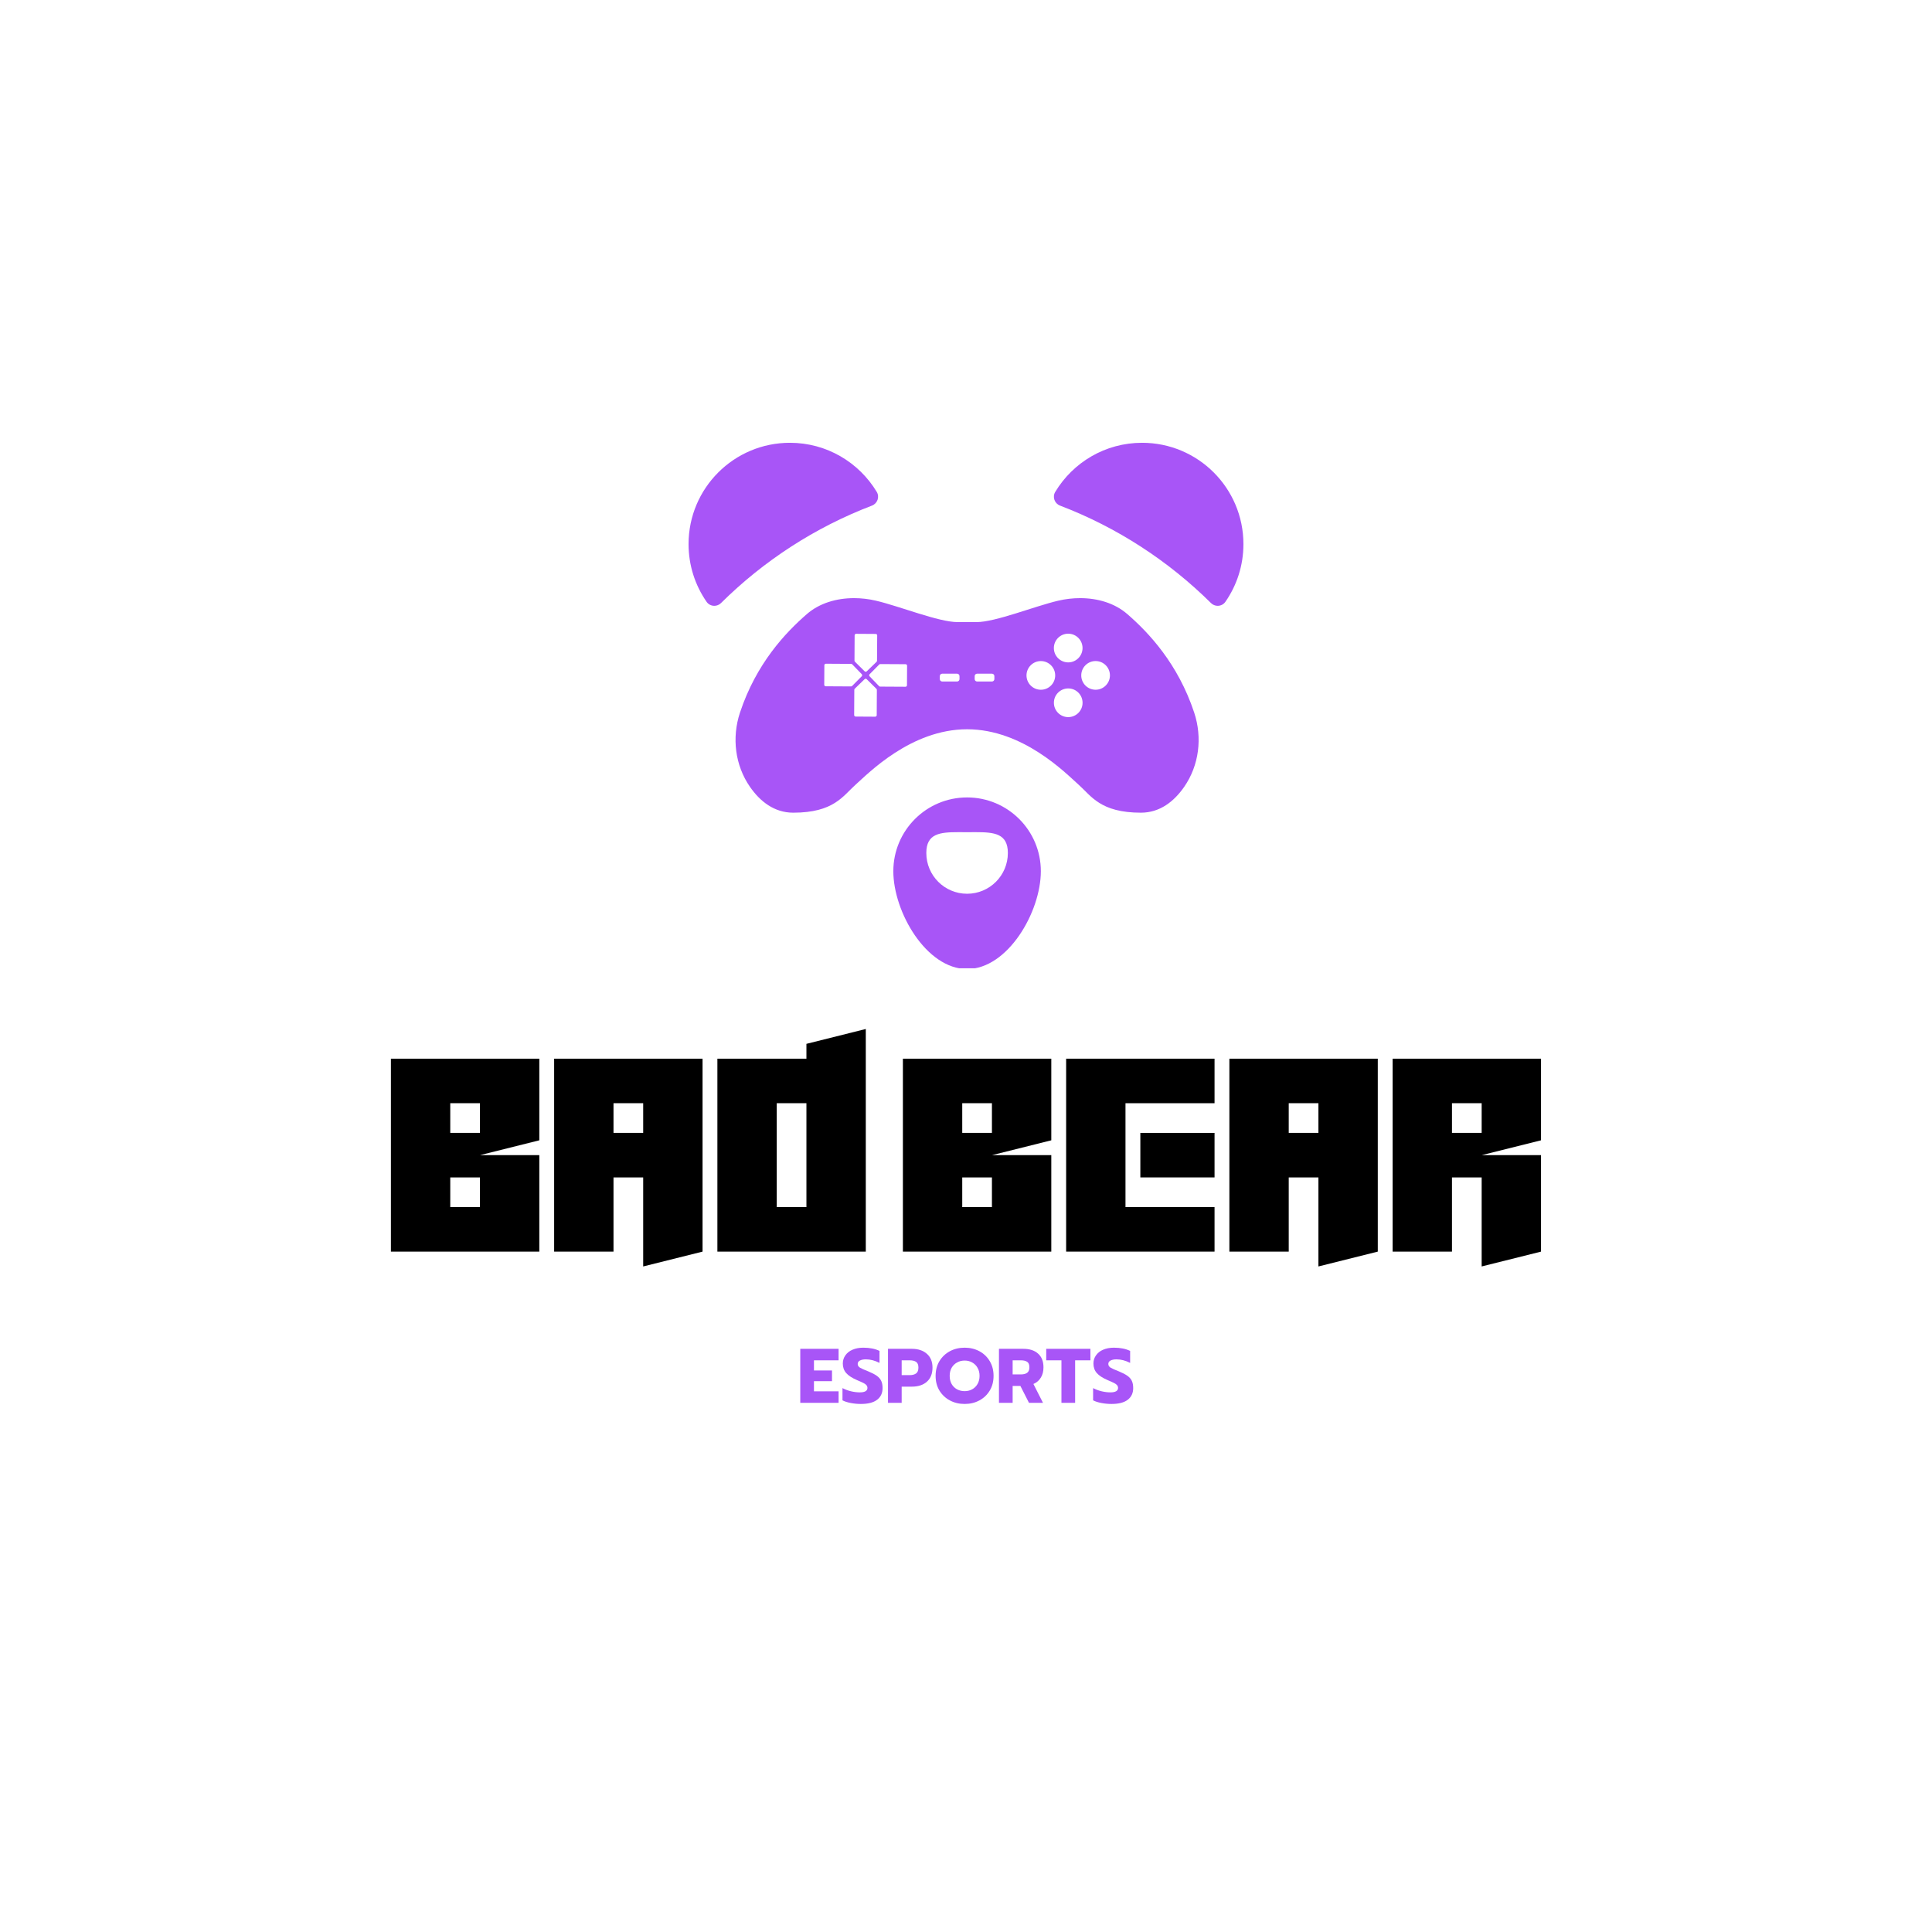 <svg xmlns="http://www.w3.org/2000/svg" xmlns:xlink="http://www.w3.org/1999/xlink" width="500" zoomAndPan="magnify" viewBox="0 0 375 375" height="500" preserveAspectRatio="xMidYMid meet" version="1.0"><defs><g/><clipPath id="d78757177f"><path d="M 133.598 85.945 L 241.598 85.945 L 241.598 187.945 L 133.598 187.945 Z M 133.598 85.945 " clip-rule="nonzero"/></clipPath></defs><g clip-path="url(#d78757177f)"><path fill="#a855f7" d="M 187.711 188.086 C 179.805 188.086 173.395 177.008 173.395 169.102 C 173.395 161.191 179.805 154.781 187.711 154.781 C 195.617 154.781 202.027 161.191 202.027 169.102 C 202.027 177.008 195.617 188.086 187.711 188.086 M 186.012 161.523 C 182.457 161.523 179.797 161.773 179.797 165.562 C 179.797 169.934 183.34 173.477 187.711 173.477 C 192.082 173.477 195.625 169.934 195.625 165.562 C 195.625 161.773 192.961 161.523 189.41 161.523 C 188.859 161.523 188.293 161.527 187.711 161.527 C 187.129 161.527 186.559 161.523 186.012 161.523 M 207.344 133.625 C 205.816 133.625 204.566 134.855 204.562 136.391 C 204.551 137.926 205.789 139.184 207.324 139.191 C 207.332 139.191 207.34 139.191 207.344 139.191 C 208.875 139.191 210.117 137.953 210.125 136.426 C 210.133 134.887 208.898 133.633 207.359 133.625 C 207.355 133.625 207.348 133.625 207.344 133.625 M 168.02 131.746 C 167.949 131.746 167.879 131.77 167.82 131.828 L 165.91 133.676 C 165.852 133.73 165.82 133.805 165.82 133.879 L 165.793 138.793 C 165.789 138.949 165.922 139.082 166.078 139.086 L 169.875 139.109 C 170.039 139.109 170.168 138.977 170.172 138.82 L 170.199 133.906 C 170.199 133.828 170.164 133.754 170.113 133.699 L 168.223 131.828 C 168.168 131.773 168.094 131.746 168.02 131.746 M 202.031 128.312 C 200.5 128.312 199.254 129.547 199.242 131.082 C 199.238 132.617 200.473 133.871 202.012 133.879 C 202.02 133.879 202.023 133.879 202.031 133.879 C 203.559 133.879 204.805 132.645 204.812 131.113 C 204.824 129.578 203.582 128.324 202.043 128.312 C 202.039 128.312 202.035 128.312 202.031 128.312 M 212.652 128.309 C 211.121 128.309 209.879 129.543 209.871 131.078 C 209.859 132.617 211.098 133.867 212.637 133.879 C 212.641 133.879 212.648 133.879 212.652 133.879 C 214.18 133.879 215.43 132.641 215.438 131.109 C 215.445 129.57 214.207 128.316 212.672 128.309 C 212.664 128.309 212.656 128.309 212.652 128.309 M 170.867 128.895 C 170.789 128.895 170.719 128.926 170.66 128.98 L 168.789 130.867 C 168.68 130.98 168.676 131.16 168.789 131.273 L 170.633 133.184 C 170.691 133.238 170.762 133.27 170.844 133.27 L 175.754 133.297 C 175.754 133.297 175.758 133.297 175.758 133.297 C 175.914 133.297 176.043 133.172 176.043 133.012 L 176.066 129.215 C 176.066 129.055 175.941 128.926 175.781 128.922 L 170.867 128.895 M 160.301 128.828 C 160.141 128.828 160.008 128.957 160.008 129.117 L 159.984 132.918 C 159.984 133.078 160.113 133.207 160.273 133.207 L 165.184 133.234 C 165.262 133.234 165.336 133.207 165.391 133.152 L 167.262 131.266 C 167.371 131.152 167.375 130.973 167.266 130.855 L 165.418 128.949 C 165.363 128.891 165.289 128.859 165.211 128.859 L 160.301 128.828 M 189.656 130.762 C 189.395 130.762 189.184 130.973 189.184 131.234 L 189.184 131.809 C 189.184 132.07 189.395 132.281 189.656 132.281 L 192.531 132.281 C 192.793 132.281 193.008 132.07 193.008 131.809 L 193.008 131.234 C 193.008 130.973 192.793 130.762 192.531 130.762 L 189.656 130.762 M 182.887 130.762 C 182.625 130.762 182.414 130.973 182.414 131.234 L 182.414 131.809 C 182.414 132.07 182.625 132.281 182.887 132.281 L 185.766 132.281 C 186.027 132.281 186.238 132.07 186.238 131.809 L 186.238 131.234 C 186.238 130.973 186.027 130.762 185.766 130.762 L 182.887 130.762 M 166.176 123.023 C 166.016 123.023 165.883 123.152 165.883 123.309 L 165.855 128.227 C 165.855 128.301 165.883 128.375 165.941 128.434 L 167.828 130.301 C 167.887 130.359 167.961 130.387 168.031 130.387 C 168.105 130.387 168.176 130.359 168.234 130.305 L 170.141 128.457 C 170.199 128.402 170.23 128.328 170.23 128.25 L 170.262 123.336 C 170.262 123.176 170.133 123.047 169.973 123.047 L 166.176 123.023 M 207.336 123 C 205.809 123 204.562 124.234 204.555 125.77 C 204.543 127.305 205.785 128.559 207.32 128.57 C 207.324 128.57 207.328 128.57 207.336 128.57 C 208.867 128.57 210.109 127.332 210.121 125.801 C 210.129 124.262 208.891 123.008 207.355 123 C 207.348 123 207.34 123 207.336 123 M 138.645 117.59 C 138.07 117.59 137.504 117.324 137.148 116.812 C 134.945 113.633 133.648 109.773 133.648 105.613 C 133.648 94.746 142.457 85.945 153.32 85.945 C 160.473 85.945 166.734 89.762 170.176 95.473 C 170.766 96.453 170.316 97.73 169.246 98.137 C 158.172 102.367 148.215 108.859 139.945 117.055 C 139.582 117.414 139.109 117.59 138.645 117.59 M 236.355 117.59 C 235.887 117.59 235.418 117.414 235.055 117.055 C 226.781 108.859 216.828 102.367 205.754 98.137 C 204.68 97.73 204.23 96.453 204.824 95.473 C 208.266 89.762 214.523 85.945 221.68 85.945 C 232.539 85.945 241.348 94.746 241.348 105.613 C 241.348 109.773 240.055 113.633 237.848 116.812 C 237.492 117.324 236.926 117.59 236.355 117.59 M 221.457 157.742 C 213.566 157.742 211.797 154.477 209.348 152.301 C 206.895 150.125 198.598 141.551 187.711 141.551 C 176.824 141.551 168.523 150.125 166.074 152.301 C 163.625 154.477 161.855 157.742 153.965 157.742 C 150.258 157.742 147.512 155.523 145.578 152.742 C 142.664 148.543 142.02 143.184 143.625 138.328 C 146.777 128.805 152.453 122.809 156.594 119.207 C 159.082 117.043 162.406 116.098 165.766 116.098 C 167.195 116.098 168.629 116.266 170.008 116.59 C 174.629 117.668 182.188 120.75 185.887 120.75 L 189.535 120.75 C 193.234 120.75 200.793 117.668 205.414 116.59 C 206.793 116.266 208.227 116.098 209.656 116.098 C 213.016 116.098 216.34 117.043 218.828 119.207 C 222.969 122.809 228.645 128.805 231.797 138.328 C 233.398 143.184 232.758 148.543 229.84 152.742 C 227.91 155.523 225.164 157.742 221.457 157.742 " fill-opacity="1" fill-rule="nonzero"/></g><g fill="#000000" fill-opacity="1"><g transform="translate(74.434, 242.938)"><g><path d="M 30.246 -18.723 L 18.723 -18.723 L 30.246 -21.605 L 30.246 -37.449 L 1.441 -37.449 L 1.441 0 L 30.246 0 Z M 18.723 -23.043 L 12.961 -23.043 L 12.961 -28.805 L 18.723 -28.805 Z M 18.723 -14.402 L 18.723 -8.641 L 12.961 -8.641 L 12.961 -14.402 Z M 18.723 -14.402 "/></g></g></g><g fill="#000000" fill-opacity="1"><g transform="translate(106.119, 242.938)"><g><path d="M 12.961 0 L 12.961 -14.402 L 18.723 -14.402 L 18.723 2.879 L 30.246 0 L 30.246 -37.449 L 1.441 -37.449 L 1.441 0 Z M 18.723 -23.043 L 12.961 -23.043 L 12.961 -28.805 L 18.723 -28.805 Z M 18.723 -23.043 "/></g></g></g><g fill="#000000" fill-opacity="1"><g transform="translate(137.804, 242.938)"><g><path d="M 1.441 0 L 30.246 0 L 30.246 -43.211 L 18.723 -40.328 L 18.723 -37.449 L 1.441 -37.449 Z M 12.961 -8.641 L 12.961 -28.805 L 18.723 -28.805 L 18.723 -8.641 Z M 12.961 -8.641 "/></g></g></g><g fill="#000000" fill-opacity="1"><g transform="translate(169.49, 242.938)"><g/></g></g><g fill="#000000" fill-opacity="1"><g transform="translate(173.81, 242.938)"><g><path d="M 30.246 -18.723 L 18.723 -18.723 L 30.246 -21.605 L 30.246 -37.449 L 1.441 -37.449 L 1.441 0 L 30.246 0 Z M 18.723 -23.043 L 12.961 -23.043 L 12.961 -28.805 L 18.723 -28.805 Z M 18.723 -14.402 L 18.723 -8.641 L 12.961 -8.641 L 12.961 -14.402 Z M 18.723 -14.402 "/></g></g></g><g fill="#000000" fill-opacity="1"><g transform="translate(205.496, 242.938)"><g><path d="M 30.246 -28.805 L 30.246 -37.449 L 1.441 -37.449 L 1.441 0 L 30.246 0 L 30.246 -8.641 L 12.961 -8.641 L 12.961 -28.805 Z M 30.246 -14.402 L 30.246 -23.043 L 15.844 -23.043 L 15.844 -14.402 Z M 30.246 -14.402 "/></g></g></g><g fill="#000000" fill-opacity="1"><g transform="translate(237.181, 242.938)"><g><path d="M 12.961 0 L 12.961 -14.402 L 18.723 -14.402 L 18.723 2.879 L 30.246 0 L 30.246 -37.449 L 1.441 -37.449 L 1.441 0 Z M 18.723 -23.043 L 12.961 -23.043 L 12.961 -28.805 L 18.723 -28.805 Z M 18.723 -23.043 "/></g></g></g><g fill="#000000" fill-opacity="1"><g transform="translate(268.866, 242.938)"><g><path d="M 30.246 0 L 30.246 -18.723 L 18.723 -18.723 L 30.246 -21.605 L 30.246 -37.449 L 1.441 -37.449 L 1.441 0 L 12.961 0 L 12.961 -14.402 L 18.723 -14.402 L 18.723 2.879 Z M 18.723 -23.043 L 12.961 -23.043 L 12.961 -28.805 L 18.723 -28.805 Z M 18.723 -23.043 "/></g></g></g><g fill="#a855f7" fill-opacity="1"><g transform="translate(154.661, 272.288)"><g><path d="M 0.672 -10.484 L 8.109 -10.484 L 8.109 -8.25 L 3.328 -8.25 L 3.328 -6.281 L 6.828 -6.281 L 6.828 -4.203 L 3.328 -4.203 L 3.328 -2.234 L 8.109 -2.234 L 8.109 0 L 0.672 0 Z M 0.672 -10.484 "/></g></g></g><g fill="#a855f7" fill-opacity="1"><g transform="translate(163.151, 272.288)"><g><path d="M 3.938 0.219 C 3.281 0.219 2.625 0.156 1.969 0.031 C 1.32 -0.094 0.789 -0.266 0.375 -0.484 L 0.375 -2.859 C 0.914 -2.578 1.477 -2.367 2.062 -2.234 C 2.645 -2.098 3.203 -2.031 3.734 -2.031 C 4.223 -2.031 4.594 -2.102 4.844 -2.25 C 5.094 -2.395 5.219 -2.609 5.219 -2.891 C 5.219 -3.098 5.148 -3.281 5.016 -3.438 C 4.879 -3.594 4.68 -3.734 4.422 -3.859 C 4.16 -3.992 3.754 -4.176 3.203 -4.406 C 2.234 -4.82 1.531 -5.281 1.094 -5.781 C 0.656 -6.281 0.438 -6.895 0.438 -7.625 C 0.438 -8.219 0.602 -8.75 0.938 -9.219 C 1.27 -9.695 1.734 -10.062 2.328 -10.312 C 2.93 -10.57 3.625 -10.703 4.406 -10.703 C 5.051 -10.703 5.625 -10.648 6.125 -10.547 C 6.625 -10.453 7.102 -10.297 7.562 -10.078 L 7.562 -7.75 C 6.676 -8.207 5.789 -8.438 4.906 -8.438 C 4.426 -8.438 4.039 -8.359 3.75 -8.203 C 3.469 -8.055 3.328 -7.836 3.328 -7.547 C 3.328 -7.254 3.473 -7.016 3.766 -6.828 C 4.055 -6.648 4.594 -6.41 5.375 -6.109 C 6.082 -5.816 6.633 -5.531 7.031 -5.25 C 7.426 -4.969 7.711 -4.641 7.891 -4.266 C 8.066 -3.898 8.156 -3.43 8.156 -2.859 C 8.156 -1.891 7.801 -1.133 7.094 -0.594 C 6.395 -0.051 5.344 0.219 3.938 0.219 Z M 3.938 0.219 "/></g></g></g><g fill="#a855f7" fill-opacity="1"><g transform="translate(171.686, 272.288)"><g><path d="M 0.672 -10.484 L 5.297 -10.484 C 6.516 -10.484 7.488 -10.16 8.219 -9.516 C 8.945 -8.879 9.312 -7.988 9.312 -6.844 C 9.312 -5.656 8.945 -4.738 8.219 -4.094 C 7.5 -3.457 6.523 -3.141 5.297 -3.141 L 3.328 -3.141 L 3.328 0 L 0.672 0 Z M 4.875 -5.375 C 5.406 -5.375 5.82 -5.484 6.125 -5.703 C 6.426 -5.922 6.578 -6.301 6.578 -6.844 C 6.578 -7.383 6.426 -7.754 6.125 -7.953 C 5.832 -8.148 5.414 -8.25 4.875 -8.25 L 3.328 -8.25 L 3.328 -5.375 Z M 4.875 -5.375 "/></g></g></g><g fill="#a855f7" fill-opacity="1"><g transform="translate(181.226, 272.288)"><g><path d="M 6.016 0.219 C 4.953 0.219 3.992 -0.008 3.141 -0.469 C 2.285 -0.926 1.609 -1.566 1.109 -2.391 C 0.617 -3.211 0.375 -4.16 0.375 -5.234 C 0.375 -6.305 0.617 -7.254 1.109 -8.078 C 1.609 -8.91 2.285 -9.555 3.141 -10.016 C 3.992 -10.473 4.953 -10.703 6.016 -10.703 C 7.066 -10.703 8.02 -10.473 8.875 -10.016 C 9.727 -9.555 10.398 -8.91 10.891 -8.078 C 11.379 -7.254 11.625 -6.305 11.625 -5.234 C 11.625 -4.16 11.379 -3.211 10.891 -2.391 C 10.398 -1.566 9.727 -0.926 8.875 -0.469 C 8.02 -0.008 7.066 0.219 6.016 0.219 Z M 6.016 -2.266 C 6.547 -2.266 7.031 -2.383 7.469 -2.625 C 7.906 -2.863 8.254 -3.207 8.516 -3.656 C 8.773 -4.102 8.906 -4.629 8.906 -5.234 C 8.906 -5.836 8.773 -6.359 8.516 -6.797 C 8.266 -7.242 7.922 -7.586 7.484 -7.828 C 7.047 -8.078 6.555 -8.203 6.016 -8.203 C 5.461 -8.203 4.969 -8.078 4.531 -7.828 C 4.094 -7.586 3.742 -7.242 3.484 -6.797 C 3.234 -6.359 3.109 -5.836 3.109 -5.234 C 3.109 -4.629 3.234 -4.102 3.484 -3.656 C 3.742 -3.207 4.094 -2.863 4.531 -2.625 C 4.977 -2.383 5.473 -2.266 6.016 -2.266 Z M 6.016 -2.266 "/></g></g></g><g fill="#a855f7" fill-opacity="1"><g transform="translate(193.226, 272.288)"><g><path d="M 0.672 -10.484 L 5.391 -10.484 C 6.617 -10.484 7.578 -10.172 8.266 -9.547 C 8.961 -8.93 9.312 -8.047 9.312 -6.891 C 9.312 -6.109 9.141 -5.441 8.797 -4.891 C 8.461 -4.336 7.984 -3.926 7.359 -3.656 L 9.219 0 L 6.5 0 L 4.828 -3.281 L 3.328 -3.281 L 3.328 0 L 0.672 0 Z M 4.922 -5.516 C 5.453 -5.516 5.859 -5.617 6.141 -5.828 C 6.43 -6.035 6.578 -6.391 6.578 -6.891 C 6.578 -7.41 6.438 -7.766 6.156 -7.953 C 5.875 -8.148 5.461 -8.25 4.922 -8.25 L 3.328 -8.25 L 3.328 -5.516 Z M 4.922 -5.516 "/></g></g></g><g fill="#a855f7" fill-opacity="1"><g transform="translate(202.916, 272.288)"><g><path d="M 3.109 -8.25 L 0.156 -8.25 L 0.156 -10.484 L 8.734 -10.484 L 8.734 -8.25 L 5.766 -8.25 L 5.766 0 L 3.109 0 Z M 3.109 -8.25 "/></g></g></g><g fill="#a855f7" fill-opacity="1"><g transform="translate(211.796, 272.288)"><g><path d="M 3.938 0.219 C 3.281 0.219 2.625 0.156 1.969 0.031 C 1.32 -0.094 0.789 -0.266 0.375 -0.484 L 0.375 -2.859 C 0.914 -2.578 1.477 -2.367 2.062 -2.234 C 2.645 -2.098 3.203 -2.031 3.734 -2.031 C 4.223 -2.031 4.594 -2.102 4.844 -2.25 C 5.094 -2.395 5.219 -2.609 5.219 -2.891 C 5.219 -3.098 5.148 -3.281 5.016 -3.438 C 4.879 -3.594 4.68 -3.734 4.422 -3.859 C 4.16 -3.992 3.754 -4.176 3.203 -4.406 C 2.234 -4.82 1.531 -5.281 1.094 -5.781 C 0.656 -6.281 0.438 -6.895 0.438 -7.625 C 0.438 -8.219 0.602 -8.75 0.938 -9.219 C 1.27 -9.695 1.734 -10.062 2.328 -10.312 C 2.93 -10.57 3.625 -10.703 4.406 -10.703 C 5.051 -10.703 5.625 -10.648 6.125 -10.547 C 6.625 -10.453 7.102 -10.297 7.562 -10.078 L 7.562 -7.75 C 6.676 -8.207 5.789 -8.438 4.906 -8.438 C 4.426 -8.438 4.039 -8.359 3.75 -8.203 C 3.469 -8.055 3.328 -7.836 3.328 -7.547 C 3.328 -7.254 3.473 -7.016 3.766 -6.828 C 4.055 -6.648 4.594 -6.41 5.375 -6.109 C 6.082 -5.816 6.633 -5.531 7.031 -5.25 C 7.426 -4.969 7.711 -4.641 7.891 -4.266 C 8.066 -3.898 8.156 -3.43 8.156 -2.859 C 8.156 -1.891 7.801 -1.133 7.094 -0.594 C 6.395 -0.051 5.344 0.219 3.938 0.219 Z M 3.938 0.219 "/></g></g></g></svg>